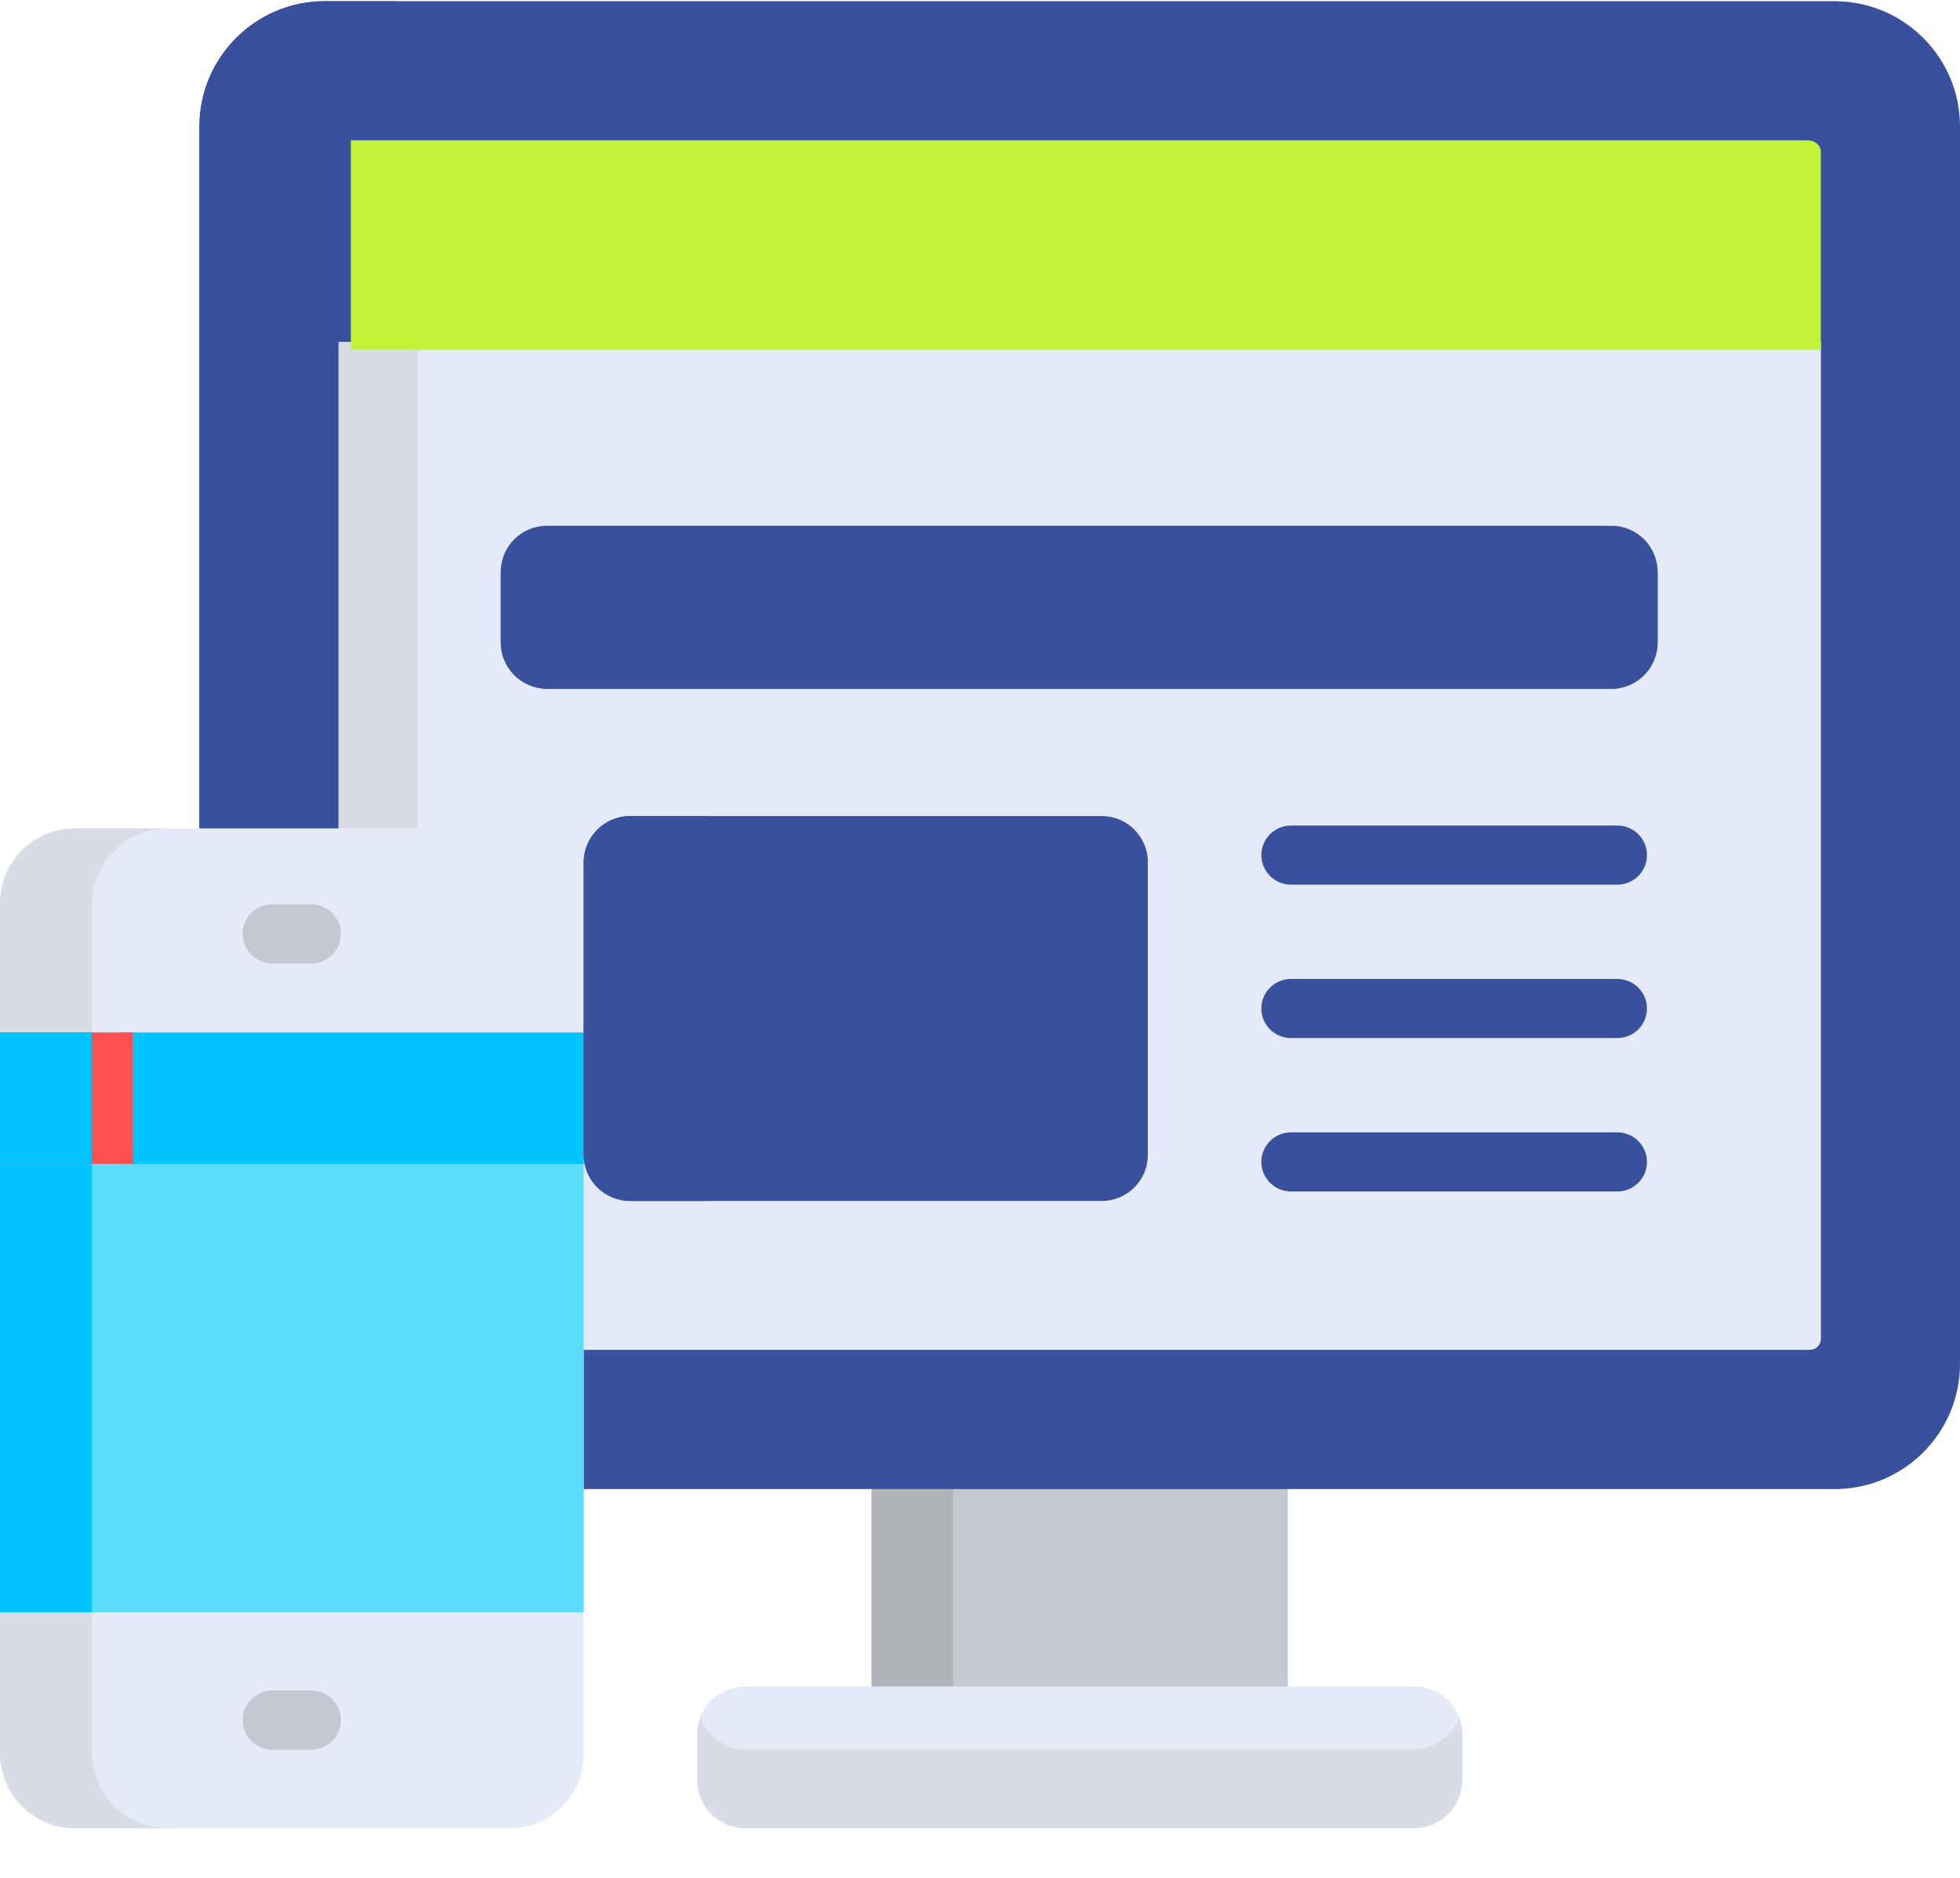 <svg xmlns="http://www.w3.org/2000/svg" width="24" height="23" viewBox="0 0 24 23">
    <g fill="none">
        <path fill="#C3C8D1" d="M10.672 18.059H15.769V20.908H10.672z"/>
        <path fill="#B0B3B7" d="M10.672 18.059H11.672V20.908H10.672z"/>
        <path fill="#39519D" d="M22.466.015H3.976c-.846 0-1.534.688-1.534 1.534v15.155c0 .846.688 1.534 1.534 1.534h18.491c.845 0 1.533-.688 1.533-1.534V1.549c0-.846-.688-1.534-1.534-1.534z"/>
        <path fill="#39519D" d="M3.408 16.704V1.549c0-.846.688-1.534 1.533-1.534h-.965c-.846 0-1.534.688-1.534 1.534v15.155c0 .846.688 1.534 1.534 1.534h.965c-.845 0-1.533-.688-1.533-1.534z"/>
        <path fill="#E4EAF8" d="M4.146 4.189v12.207c0 .076.061.137.137.137H22.16c.075 0 .137-.06.137-.137V4.19H4.146z"/>
        <path fill="#D8DCE5" d="M5.112 16.396V4.19h-.966v12.207c0 .076.061.137.137.137h.966c-.076 0-.137-.06-.137-.137z"/>
        <path fill="#C4F236" d="M22.134 1.719H4.296v2.566h18V1.856c0-.076-.073-.137-.162-.137z"/>
        <path fill="#E4EAF8" d="M17.322 22.392H9.12c-.322 0-.583-.262-.583-.584v-.57c0-.321.261-.582.583-.582h8.203c.322 0 .583.26.583.583v.57c0 .321-.26.583-.583.583z"/>
        <path fill="#D8DCE5" d="M17.305 21.426H9.137c-.256 0-.473-.16-.56-.385-.026.067-.04.14-.04.215v.535c0 .332.268.6.6.6h8.168c.331 0 .6-.268.6-.6v-.535c0-.076-.014-.148-.04-.215-.087.225-.305.385-.56.385z"/>
        <path fill="#E4EAF8" d="M6.243 22.392H.903c-.496 0-.903-.407-.903-.904V11.05c0-.498.407-.904.904-.904h5.34c.496 0 .903.406.903.904v10.438c0 .497-.407.904-.904.904z"/>
        <path fill="#D8DCE5" d="M1.124 21.46V11.077c0-.512.419-.931.931-.931H.931c-.512 0-.931.419-.931.93V21.46c0 .513.419.932.931.932h1.124c-.512 0-.931-.42-.931-.932z"/>
        <path fill="#5BDDFC" d="M0 14.145H7.147V19.747H0z"/>
        <g fill="#00C3FF">
            <path d="M0 1.535H1.124V7.137H0zM1.464.036H7.148V1.646H1.464z" transform="translate(0 12.61)"/>
        </g>
        <path fill="#FF5050" d="M0 12.645H1.626V14.255H0z"/>
        <path fill="#00C3FF" d="M0 12.645H1.124V14.255H0z"/>
        <g>
            <path fill="#C3C8D1" d="M.86 15.008H.381c-.2 0-.363-.162-.363-.362 0-.2.162-.363.363-.363h.477c.2 0 .363.162.363.363 0 .2-.163.362-.363.362zM.86 5.378H.381c-.2 0-.363-.162-.363-.362 0-.2.162-.362.363-.362h.477c.2 0 .363.162.363.362 0 .2-.163.362-.363.362z" transform="translate(2.953 6.422)"/>
            <path fill="#39519D" d="M16.781 2.014H3.741c-.309 0-.562-.253-.562-.563V.58c0-.31.253-.562.563-.562h13.04c.308 0 .562.253.562.562v.872c0 .31-.254.563-.563.563z" transform="translate(2.953 6.422)"/>
        </g>
        <path fill="#39519D" d="M19.717 7.455H6.712c-.295 0-.54-.223-.575-.508-.003.023-.005.047-.005.071v.838c0 .319.261.58.58.58h13.005c.319 0 .58-.261.58-.58v-.838c0-.024-.002-.048-.005-.071-.036.285-.28.508-.575.508zM7.71 14.709h5.782c.31 0 .563-.253.563-.563v-3.588c0-.31-.253-.563-.563-.563H7.71c-.31 0-.563.254-.563.563v3.588c0 .31.253.563.563.563z"/>
        <path fill="#39519D" d="M8.136 14.13v-3.555c0-.319.26-.58.58-.58h-.99c-.318 0-.579.261-.579.58v3.554c0 .319.26.58.58.58h.989c-.32 0-.58-.261-.58-.58z"/>
        <g fill="#39519D">
            <path d="M4.382.757H.386C.186.757.023.595.023.395c0-.2.163-.362.363-.362h3.996c.2 0 .363.162.363.362 0 .2-.162.362-.363.362zM4.382 2.636H.386c-.2 0-.363-.162-.363-.362 0-.2.163-.362.363-.362h3.996c.2 0 .363.162.363.362 0 .2-.162.362-.363.362zM4.382 4.515H.386c-.2 0-.363-.162-.363-.362 0-.2.163-.362.363-.362h3.996c.2 0 .363.162.363.362 0 .2-.162.362-.363.362z" transform="translate(15.422 10.078)"/>
        </g>
    </g>
</svg>
